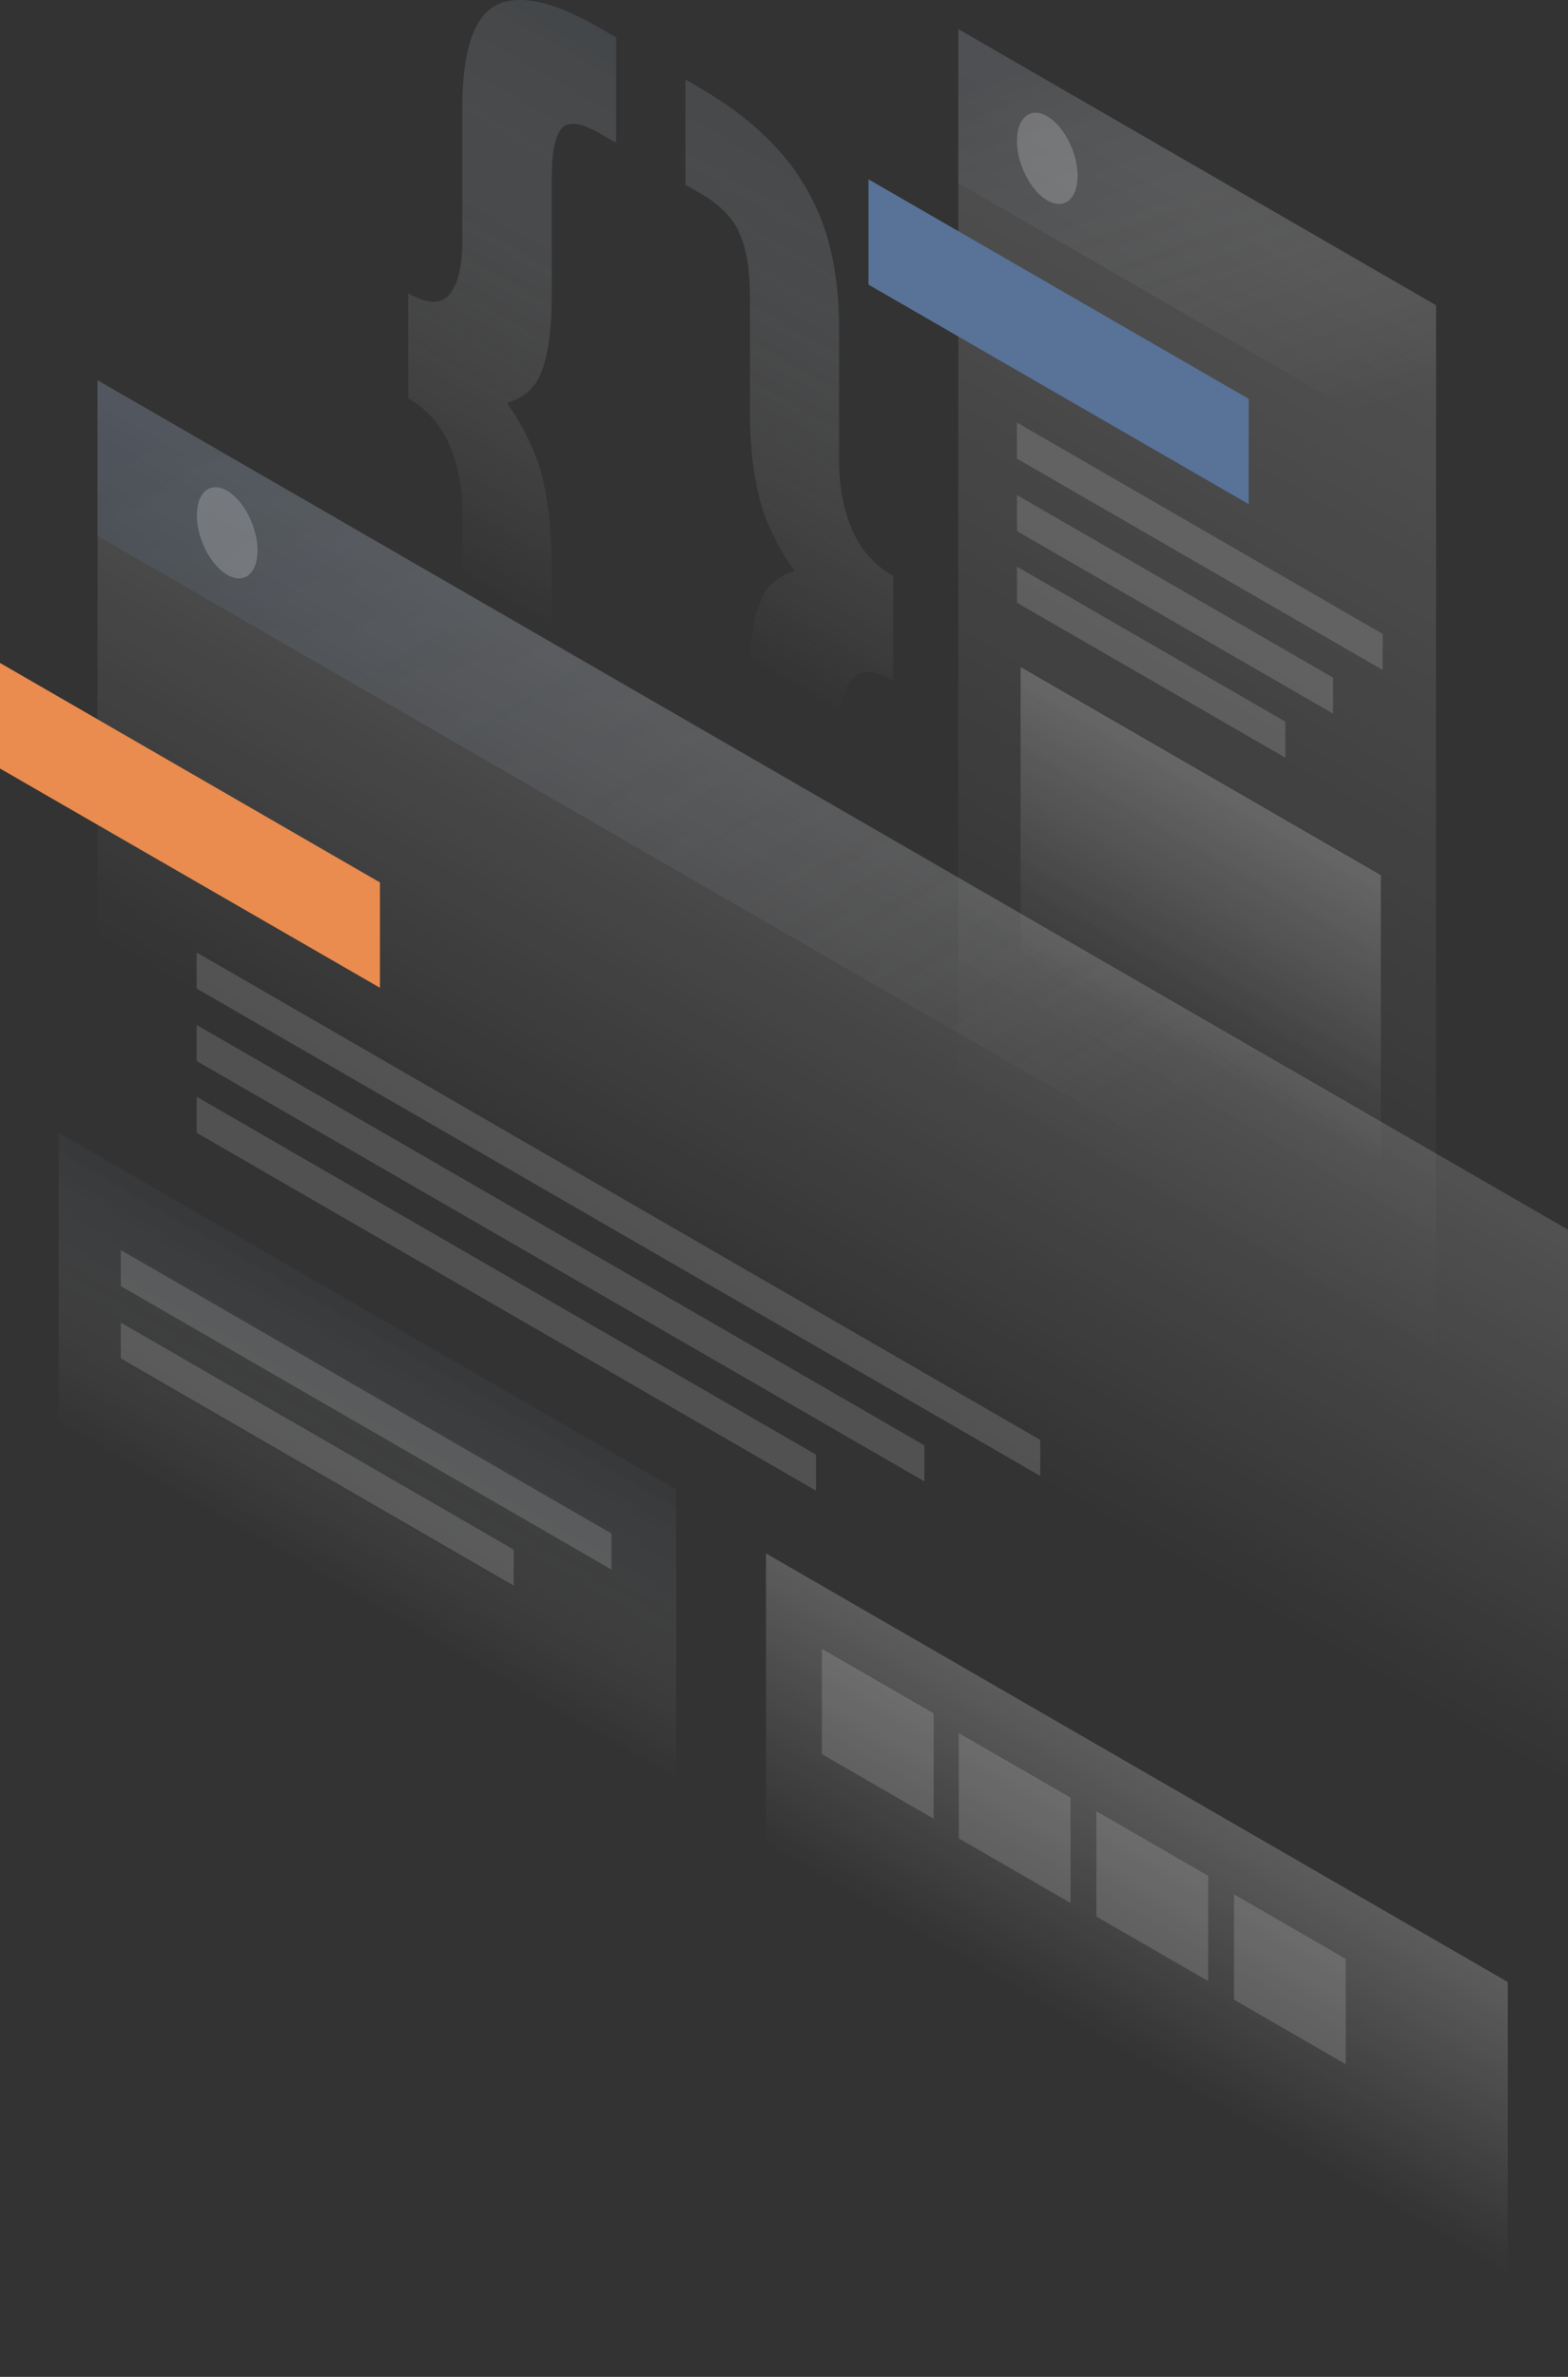 <svg width="589" height="892.871" viewBox="0 0 589 892.871" fill="none" xmlns="http://www.w3.org/2000/svg" xmlns:xlink="http://www.w3.org/1999/xlink">
	<rect x="0" y="0" width="589" height="892.871" fill="#333333" stroke="none"/>
	<desc>
			Created with Pixso.
	</desc>
	<defs>
		<linearGradient x1="384.36" y1="17.894" x2="245.137" y2="259.502" id="paint_linear_26_83_0" gradientUnits="userSpaceOnUse">
			<stop stop-color="#424C57"/>
			<stop offset="0.903" stop-color="#FFFFFF" stop-opacity="0"/>
		</linearGradient>
		<linearGradient x1="303.983" y1="1.514" x2="164.744" y2="243.092" id="paint_linear_26_84_0" gradientUnits="userSpaceOnUse">
			<stop stop-color="#414B56"/>
			<stop offset="0.903" stop-color="#FFFFFF" stop-opacity="0"/>
		</linearGradient>
		<linearGradient x1="542.816" y1="116.633" x2="371.229" y2="414.224" id="paint_linear_26_85_0" gradientUnits="userSpaceOnUse">
			<stop stop-color="#FFFFFF"/>
			<stop offset="1" stop-color="#FFFFFF" stop-opacity="0"/>
		</linearGradient>
		<linearGradient x1="476.95" y1="304.582" x2="429.26" y2="387.29" id="paint_linear_26_87_0" gradientUnits="userSpaceOnUse">
			<stop stop-color="#FFFFFF"/>
			<stop offset="1" stop-color="#FFFFFF" stop-opacity="0"/>
		</linearGradient>
		<linearGradient x1="421.521" y1="11.84" x2="476.235" y2="166.904" id="paint_linear_26_91_0" gradientUnits="userSpaceOnUse">
			<stop stop-color="#424C58"/>
			<stop offset="1" stop-color="#FFFFFF" stop-opacity="0"/>
		</linearGradient>
		<linearGradient x1="405.97" y1="356.204" x2="315.083" y2="513.87" id="paint_linear_26_93_0" gradientUnits="userSpaceOnUse">
			<stop stop-color="#FFFFFF"/>
			<stop offset="1" stop-color="#FFFFFF" stop-opacity="0"/>
		</linearGradient>
		<linearGradient x1="452.987" y1="679.01" x2="405.297" y2="761.719" id="paint_linear_26_98_0" gradientUnits="userSpaceOnUse">
			<stop stop-color="#FFFFFF"/>
			<stop offset="1" stop-color="#FFFFFF" stop-opacity="0"/>
		</linearGradient>
		<linearGradient x1="163.887" y1="507.377" x2="116.198" y2="590.086" id="paint_linear_26_103_0" gradientUnits="userSpaceOnUse">
			<stop stop-color="#434D58"/>
			<stop offset="1" stop-color="#FFFFFF" stop-opacity="0"/>
		</linearGradient>
		<linearGradient x1="173.501" y1="95.807" x2="382.947" y2="450.974" id="paint_linear_26_106_0" gradientUnits="userSpaceOnUse">
			<stop stop-color="#546F94"/>
			<stop offset="1" stop-color="#FFFFFF" stop-opacity="0"/>
		</linearGradient>
	</defs>
	<g opacity="0.4">
		<path id="Vector" d="M335.43 255.59C328.2 251.42 323.01 251.33 319.87 255.25C316.64 259.16 315.11 265.8 315.11 275.07L315.11 325.28C315.11 334.81 314.26 342.73 312.47 349.02C310.69 355.58 307.71 360.17 303.63 362.89C299.64 365.7 294.2 366.38 287.31 365.11C280.6 363.92 272.18 360.34 262.15 354.55L257.39 351.75L257.39 312.18L263.43 315.67C270.65 319.84 275.41 320.35 277.79 317.37C280.34 314.39 281.62 308.26 281.62 298.99L281.62 254.74C281.62 243.17 282.72 234.06 285.02 227.42C287.23 220.7 291.73 216.45 298.45 214.57C291.73 204.96 287.23 195.43 285.02 186.15C282.81 176.88 281.7 166.49 281.7 154.92L281.7 110.67C281.7 101.4 280.43 93.74 277.88 87.87C275.5 82.08 270.65 77.06 263.51 72.89L257.48 69.4L257.48 29.83L262.24 32.64C272.27 38.43 280.68 44.64 287.4 51.19C294.28 57.83 299.72 64.81 303.72 72.29C307.88 79.78 310.86 87.78 312.56 96.38C314.34 104.72 315.19 113.65 315.19 123.18L315.19 173.39C315.19 182.66 316.81 191.17 319.95 198.75C323.18 206.32 328.37 212.28 335.51 216.36L335.43 255.59Z" fill="url(#paint_linear_26_83_0)" fill-opacity="1" fill-rule="nonzero"/>
	</g>
	<g opacity="0.4">
		<path id="Vector" d="M153.34 110.16C160.57 114.33 165.75 114.42 168.9 110.5C172.13 106.59 173.66 99.95 173.66 90.67L173.66 40.47C173.66 30.94 174.51 23.02 176.3 16.73C178.08 10.17 180.97 5.58 184.97 2.77C189.13 0.05 194.57 -0.63 201.29 0.56C208.17 1.83 216.67 5.41 226.7 11.28L231.46 14.09L231.46 53.66L225.43 50.17C218.2 46 213.36 45.4 210.81 48.38C208.43 51.45 207.24 57.57 207.24 66.93L207.24 111.18C207.24 122.67 206.13 131.86 203.84 138.5C201.63 145.22 197.12 149.48 190.41 151.35C197.12 160.96 201.63 170.49 203.84 179.77C206.05 189.04 207.15 199.43 207.15 211L207.15 255.25C207.15 264.52 208.34 272.1 210.72 277.97C213.27 283.84 218.12 288.95 225.34 293.03L231.38 296.52L231.38 336.09L226.62 333.28C216.59 327.49 208.09 321.2 201.2 314.64C194.49 308.09 189.05 301.11 184.88 293.54C180.89 286.14 178 278.14 176.3 269.63C174.51 261.29 173.66 252.36 173.66 242.82L173.66 192.62C173.66 183.34 172.05 174.83 168.9 167.26C165.67 159.69 160.48 153.73 153.34 149.64L153.34 110.16Z" fill="url(#paint_linear_26_84_0)" fill-opacity="1" fill-rule="nonzero"/>
	</g>
	<g opacity="0.15">
		<path id="Vector" d="M359.99 10.94L539.44 114.67L539.35 545.34L359.91 441.69L359.99 10.94Z" fill="url(#paint_linear_26_85_0)" fill-opacity="1" fill-rule="nonzero"/>
	</g>
	<path id="Vector" d="M326.24 67.36L469.05 149.82L469.05 189.38L326.24 106.93L326.24 67.36Z" fill="#587298" fill-opacity="1" fill-rule="nonzero"/>
	<g opacity="0.2">
		<path id="Vector" d="M383.37 250.57L518.7 328.77L518.7 448.5L383.37 370.3L383.37 250.57Z" fill="url(#paint_linear_26_87_0)" fill-opacity="1" fill-rule="nonzero"/>
	</g>
	<g opacity="0.15">
		<path id="Vector" d="M382.01 158.75L519.38 238.14L519.38 251.67L382.01 172.28L382.01 158.75Z" fill="#FFFFFF" fill-opacity="1" fill-rule="nonzero"/>
	</g>
	<g opacity="0.15">
		<path id="Vector" d="M382.01 185.98L500.76 254.57L500.76 268.1L382.01 199.51L382.01 185.98Z" fill="#FFFFFF" fill-opacity="1" fill-rule="nonzero"/>
	</g>
	<g opacity="0.15">
		<path id="Vector" d="M382.01 212.87L482.82 271.08L482.82 284.61L382.01 226.4L382.01 212.87Z" fill="#FFFFFF" fill-opacity="1" fill-rule="nonzero"/>
	</g>
	<g opacity="0.2">
		<path id="Vector" d="M359.99 10.94L539.44 114.67L539.44 172.37L359.91 68.72L359.99 10.94Z" fill="url(#paint_linear_26_91_0)" fill-opacity="1" fill-rule="nonzero"/>
	</g>
	<g opacity="0.2">
		<path id="Vector" d="M404.79 66.08C404.79 74.85 399.69 78.93 393.4 75.27C387.11 71.61 382.01 61.66 382.01 52.89C382.01 44.13 387.11 40.04 393.4 43.7C399.69 47.36 404.79 57.4 404.79 66.08Z" fill="#FFFFFF" fill-opacity="1" fill-rule="nonzero"/>
	</g>
	<g opacity="0.15">
		<path id="Vector" d="M36.63 142.84L589 461.94L588.91 892.87L36.55 573.76L36.63 142.84Z" fill="url(#paint_linear_26_93_0)" fill-opacity="1" fill-rule="nonzero"/>
	</g>
	<path id="Vector" d="M0 249.04L142.72 331.49L142.72 371.06L0 288.69L0 249.04Z" fill="#EA8C4F" fill-opacity="1" fill-rule="nonzero"/>
	<g opacity="0.15">
		<path id="Vector" d="M73.86 357.79L390.76 540.91L390.76 554.44L73.86 371.32L73.86 357.79Z" fill="#FFFFFF" fill-opacity="1" fill-rule="nonzero"/>
	</g>
	<g opacity="0.15">
		<path id="Vector" d="M73.86 385.02L347.24 542.96L347.24 556.49L73.86 398.55L73.86 385.02Z" fill="#FFFFFF" fill-opacity="1" fill-rule="nonzero"/>
	</g>
	<g opacity="0.15">
		<path id="Vector" d="M73.86 411.99L306.52 546.44L306.52 559.97L73.86 425.52L73.86 411.99Z" fill="#FFFFFF" fill-opacity="1" fill-rule="nonzero"/>
	</g>
	<g opacity="0.2">
		<path id="Vector" d="M287.74 583.55L566.38 744.55L566.38 864.27L287.74 703.27L287.74 583.55Z" fill="url(#paint_linear_26_98_0)" fill-opacity="1" fill-rule="nonzero"/>
	</g>
	<g opacity="0.15">
		<path id="Vector" d="M308.73 619.37L350.73 643.62L350.73 683.19L308.73 658.94L308.73 619.37Z" fill="#FFFFFF" fill-opacity="1" fill-rule="nonzero"/>
	</g>
	<g opacity="0.15">
		<path id="Vector" d="M360.16 651.03L402.15 675.28L402.15 714.85L360.16 690.59L360.16 651.03Z" fill="#FFFFFF" fill-opacity="1" fill-rule="nonzero"/>
	</g>
	<g opacity="0.15">
		<path id="Vector" d="M411.84 680.38L453.84 704.64L453.84 744.21L411.84 719.95L411.84 680.38Z" fill="#FFFFFF" fill-opacity="1" fill-rule="nonzero"/>
	</g>
	<g opacity="0.15">
		<path id="Vector" d="M463.53 711.61L505.52 735.87L505.52 775.44L463.53 751.18L463.53 711.61Z" fill="#FFFFFF" fill-opacity="1" fill-rule="nonzero"/>
	</g>
	<g opacity="0.2">
		<path id="Vector" d="M22.01 425.44L253.99 559.46L253.99 679.19L22.01 545.08L22.01 425.44Z" fill="url(#paint_linear_26_103_0)" fill-opacity="1" fill-rule="nonzero"/>
	</g>
	<g opacity="0.15">
		<path id="Vector" d="M45.39 469.6L229.68 576.06L229.68 589.59L45.39 483.13L45.39 469.6Z" fill="#FFFFFF" fill-opacity="1" fill-rule="nonzero"/>
	</g>
	<g opacity="0.15">
		<path id="Vector" d="M45.39 496.83L192.96 582.1L192.96 595.63L45.39 510.28L45.39 496.83Z" fill="#FFFFFF" fill-opacity="1" fill-rule="nonzero"/>
	</g>
	<g opacity="0.2">
		<path id="Vector" d="M36.63 142.84L588.23 461.6L588.23 519.98L36.63 201.3L36.63 142.84Z" fill="url(#paint_linear_26_106_0)" fill-opacity="1" fill-rule="nonzero"/>
	</g>
	<g opacity="0.2">
		<path id="Vector" d="M96.73 206.74C96.73 215.51 91.63 219.59 85.34 215.93C79.05 212.28 73.95 202.32 73.95 193.55C73.95 184.79 79.05 180.71 85.34 184.36C91.63 188.02 96.73 198.06 96.73 206.74Z" fill="#FFFFFF" fill-opacity="1" fill-rule="nonzero"/>
	</g>
</svg>
